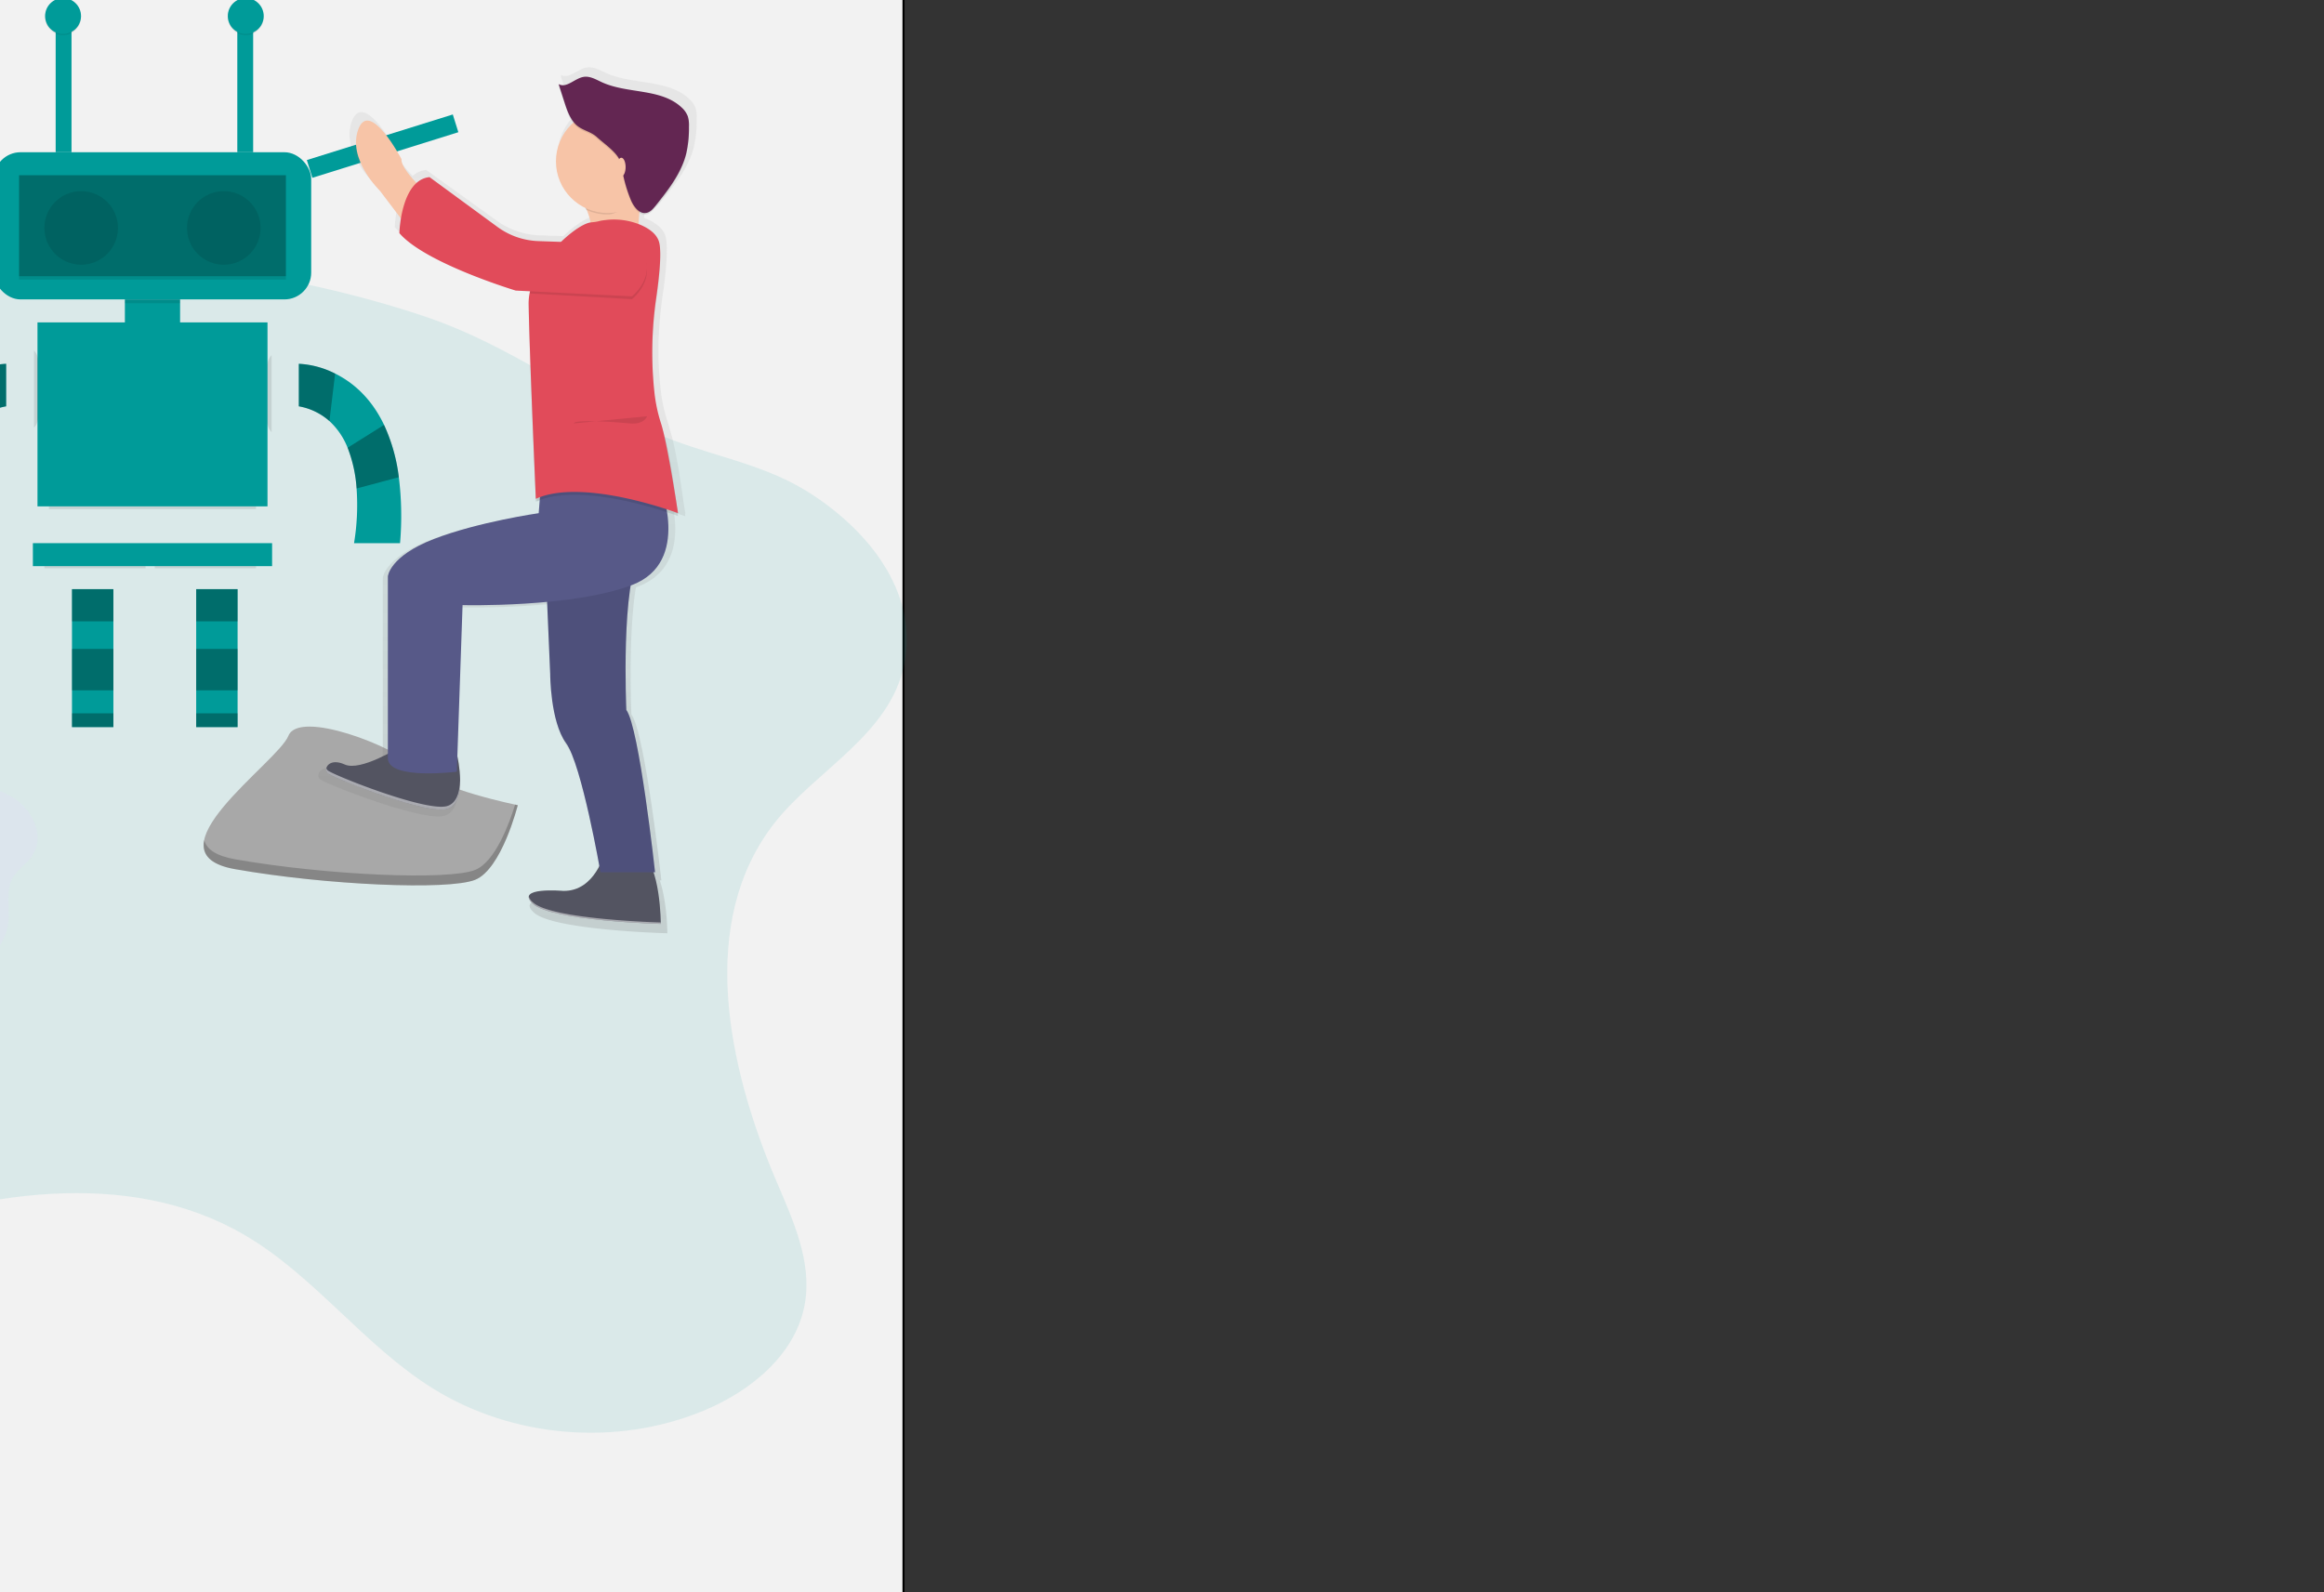 <?xml version="1.0" encoding="UTF-8" standalone="no"?>
<svg
   xmlns:dc="http://purl.org/dc/elements/1.1/"
   xmlns:cc="http://creativecommons.org/ns#"
   xmlns:rdf="http://www.w3.org/1999/02/22-rdf-syntax-ns#"
   xmlns:svg="http://www.w3.org/2000/svg"
   xmlns="http://www.w3.org/2000/svg"
   xmlns:xlink="http://www.w3.org/1999/xlink"
   xmlns:sodipodi="http://sodipodi.sourceforge.net/DTD/sodipodi-0.dtd"
   xmlns:inkscape="http://www.inkscape.org/namespaces/inkscape"
   data-name="Layer 1"
   width="1124.677"
   height="770.768"
   viewBox="0 0 1124.677 770.768"
   version="1.1"
   id="svg202"
   sodipodi:docname="undraw_firmware_jw-6-u.svg"
   inkscape:version="0.92.4 (5da689c313, 2019-01-14)">
  <rect x="0" y="0" width="1124.677" height="770.768" fill="#333333" stroke="none"/>
  <sodipodi:namedview
     pagecolor="#ffffff"
     bordercolor="#666666"
     borderopacity="1"
     objecttolerance="10"
     gridtolerance="10"
     guidetolerance="10"
     inkscape:pageopacity="0"
     inkscape:pageshadow="2"
     inkscape:window-width="1536"
     inkscape:window-height="801"
     id="namedview204"
     showgrid="false"
     showborder="false"
     inkscape:pagecheckerboard="true"
     inkscape:zoom="0.30618811"
     inkscape:cx="-40.232433"
     inkscape:cy="385.384"
     inkscape:window-x="-4"
     inkscape:window-y="-4"
     inkscape:window-maximized="1"
     inkscape:current-layer="svg202" />
  <defs
     id="defs10">
    <linearGradient
       id="f93e83ed-aae3-4939-a31b-02dcc6721011-139"
       x1="969.14"
       y1="556.311"
       x2="969.14"
       y2="137.116"
       gradientUnits="userSpaceOnUse">
      <stop
         offset="0"
         stop-color="gray"
         stop-opacity="0.25"
         id="stop2" />
      <stop
         offset="0.535"
         stop-color="gray"
         stop-opacity="0.12"
         id="stop4" />
      <stop
         offset="1"
         stop-color="gray"
         stop-opacity="0.1"
         id="stop6" />
    </linearGradient>
    <linearGradient
       id="e0229f75-5a20-4c1d-bfcf-9b57e2e8c95e-140"
       x1="355.664"
       y1="691.671"
       x2="355.664"
       y2="298.978"
       xlink:href="#f93e83ed-aae3-4939-a31b-02dcc6721011-139" />
    <linearGradient
       inkscape:collect="always"
       xlink:href="#f93e83ed-aae3-4939-a31b-02dcc6721011-139"
       id="linearGradient1009"
       gradientUnits="userSpaceOnUse"
       x1="969.14"
       y1="556.311"
       x2="969.14"
       y2="137.116" />
  </defs>
  <title
     id="title12">Firmware</title>
  <rect
     style="opacity:1;fill:#f2f2f2;fill-opacity:1;stroke:#000000;stroke-width:1;stroke-linecap:round;stroke-linejoin:round;stroke-miterlimit:4;stroke-dasharray:none;stroke-opacity:1;paint-order:stroke fill markers"
     id="rect911"
     width="1920"
     height="1080"
     x="-1482.749"
     y="-205.756"
     inkscape:export-xdpi="95.950027"
     inkscape:export-ydpi="95.950027" />
  <g
     id="g1007"
     transform="translate(-685.853,-39.192)"
     inkscape:export-xdpi="95.896492"
     inkscape:export-ydpi="95.896492">
    <path
       inkscape:export-ydpi="80"
       inkscape:export-xdpi="80"
       id="path14"
       transform="translate(-37.662,-65.366)"
       d="m 1098.474,502.768 c -37.663,47.884 -23.031,117.837 0.902,173.86 8.013,18.757 17.076,38.602 13.695,58.717 -4.134,24.598 -26.087,42.584 -49.137,52.116 -42.017,17.377 -92.298,13.236 -130.906,-10.782 -33.365,-20.756 -57.259,-54.51 -91.193,-74.321 -56.788,-33.154 -129.072,-20.634 -190.736,2.204 -43.626,16.157 -91.323,37.169 -134.672,20.284 -30.503,-11.881 -51.588,-40.8 -63.076,-71.453 -5.547,-14.8 -9.573,-30.819 -20.165,-42.55 -6.297,-6.974 -14.515,-11.924 -22.933,-16.098 C 333.381,556.63 236.292,577.041 161.627,534.767 111.201,506.216 78.918,452.361 64.625,396.204 50.331,340.047 51.996,281.162 55.625,223.328 c 2.579,-41.1 7.206,-84.978 33.468,-116.699 27.781,-33.556 75.458,-46.034 118.552,-39.656 43.094,6.378 82.155,29.11 116.52,55.885 42.948,33.462 82.778,75.131 135.509,88.686 35.91,9.231 73.685,4.182 110.722,2.433 61.916,-2.923 123.858,3.578 185.433,10.696 58.947,6.815 118.321,14.315 174.477,33.49 39.74,13.57 71.6,38.203 109.126,55.412 24.46,11.218 51.133,14.315 74.292,28.603 28.528,17.6 54.683,48.213 47.373,84.035 -6.95,34.058 -42.634,51.14 -62.623,76.555 z"
       inkscape:connector-curvature="0"
       style="opacity:0.1;fill:#009b99" />
    <path
       inkscape:export-ydpi="80"
       inkscape:export-xdpi="80"
       id="path16"
       stroke-miterlimit="10"
       transform="translate(-37.662,-65.366)"
       d="m 772.706,212.225 c 0,0 -60.541,-17.93 -64.541,33.07 -4,51 16,135 0,162 -16,27 -73.093,66.01 -43.047,69.505 30.047,3.495 45.047,8.495 36.047,26.495 -9,18 -56,35 -46,48 10,13 15,29 5,45 -10,16 -45,26 -39,37 6,11 28,17 17,29 -11,12 -42.888,39.296 -30.444,39.148"
       inkscape:connector-curvature="0"
       style="fill:none;stroke:#535461;stroke-width:3;stroke-miterlimit:10" />
    <rect
       inkscape:export-ydpi="80"
       inkscape:export-xdpi="80"
       id="rect18"
       rx="12.97"
       height="71.24"
       width="153.612"
       y="112.881"
       x="682.842"
       style="fill:#009b99" />
    <rect
       inkscape:export-ydpi="80"
       inkscape:export-xdpi="80"
       id="rect20"
       height="1.336"
       width="129.123"
       y="173.188"
       x="695.087"
       style="opacity:0.1" />
    <rect
       inkscape:export-ydpi="80"
       inkscape:export-xdpi="80"
       id="rect22"
       height="48.978"
       width="129.123"
       y="124.012"
       x="695.087"
       style="opacity:0.3" />
    <circle
       inkscape:export-ydpi="80"
       inkscape:export-xdpi="80"
       id="circle24"
       r="17.81"
       cy="149.523"
       cx="725.141"
       style="opacity:0.1" />
    <circle
       inkscape:export-ydpi="80"
       inkscape:export-xdpi="80"
       id="circle26"
       r="17.81"
       cy="149.523"
       cx="794.155"
       style="opacity:0.1" />
    <rect
       inkscape:export-ydpi="80"
       inkscape:export-xdpi="80"
       id="rect28"
       height="15.588"
       width="26.714"
       y="184.119"
       x="746.29"
       style="fill:#009b99" />
    <rect
       inkscape:export-ydpi="80"
       inkscape:export-xdpi="80"
       id="rect30"
       height="89.05"
       width="111.313"
       y="195.253"
       x="703.992"
       style="fill:#009b99" />
    <rect
       inkscape:export-ydpi="80"
       inkscape:export-xdpi="80"
       id="rect32"
       height="11.131"
       width="115.766"
       y="302.113"
       x="701.765"
       style="fill:#009b99" />
    <polygon
       inkscape:export-ydpi="80"
       inkscape:export-xdpi="80"
       id="polygon34"
       points="720.689,353.317 720.689,373.353 720.689,384.485 720.689,391.164 740.725,391.164 740.725,384.485 740.725,373.353 740.725,353.317 740.725,339.96 740.725,324.376 720.689,324.376 720.689,339.96 "
       style="fill:#009b99" />
    <polygon
       inkscape:export-ydpi="80"
       inkscape:export-xdpi="80"
       id="polygon36"
       points="780.798,339.96 780.798,353.317 780.798,373.353 780.798,384.485 780.798,391.164 800.834,391.164 800.834,384.485 800.834,373.353 800.834,353.317 800.834,339.96 800.834,324.376 780.798,324.376 "
       style="fill:#009b99" />
    <path
       inkscape:export-ydpi="80"
       inkscape:export-xdpi="80"
       id="path38"
       transform="translate(-37.662,-65.366)"
       d="m 726.492,280.656 v 20.591 a 30.119,30.119 0 0 0 -14.801,7.135 35.014,35.014 0 0 0 -8.811,12.92 65.632,65.632 0 0 0 -4.339,19.722 112.766,112.766 0 0 0 1.232,26.458 h -22.262 a 151.971,151.971 0 0 1 0.583,-31.932 84.744,84.744 0 0 1 7.145,-25.308 c 6.45,-13.528 15.623,-20.867 23.683,-24.853 a 43.74,43.74 0 0 1 17.571,-4.733 z"
       inkscape:connector-curvature="0"
       style="fill:#009b99" />
    <rect
       inkscape:export-ydpi="80"
       inkscape:export-xdpi="80"
       id="rect40"
       height="15.584"
       width="20.036"
       y="324.376"
       x="720.689"
       style="opacity:0.3" />
    <rect
       inkscape:export-ydpi="80"
       inkscape:export-xdpi="80"
       id="rect42"
       height="20.036"
       width="20.036"
       y="353.317"
       x="720.689"
       style="opacity:0.3" />
    <rect
       inkscape:export-ydpi="80"
       inkscape:export-xdpi="80"
       id="rect44"
       height="6.679"
       width="20.036"
       y="384.485"
       x="720.689"
       style="opacity:0.3" />
    <rect
       inkscape:export-ydpi="80"
       inkscape:export-xdpi="80"
       id="rect46"
       height="15.584"
       width="20.036"
       y="324.376"
       x="780.798"
       style="opacity:0.3" />
    <rect
       inkscape:export-ydpi="80"
       inkscape:export-xdpi="80"
       id="rect48"
       height="20.036"
       width="20.036"
       y="353.317"
       x="780.798"
       style="opacity:0.3" />
    <rect
       inkscape:export-ydpi="80"
       inkscape:export-xdpi="80"
       id="rect50"
       height="6.679"
       width="20.036"
       y="384.485"
       x="780.798"
       style="opacity:0.3" />
    <path
       inkscape:export-ydpi="80"
       inkscape:export-xdpi="80"
       id="path52"
       transform="translate(-37.662,-65.366)"
       d="m 726.492,280.656 v 20.591 a 30.119,30.119 0 0 0 -14.801,7.135 l -2.77,-22.993 a 43.74,43.74 0 0 1 17.571,-4.733 z"
       inkscape:connector-curvature="0"
       style="opacity:0.3" />
    <path
       inkscape:export-ydpi="80"
       inkscape:export-xdpi="80"
       id="path54"
       transform="translate(-37.662,-65.366)"
       d="m 702.88,321.301 a 65.632,65.632 0 0 0 -4.339,19.722 l -20.448,-5.474 a 84.744,84.744 0 0 1 7.145,-25.308 z"
       inkscape:connector-curvature="0"
       style="opacity:0.3" />
    <path
       inkscape:export-ydpi="80"
       inkscape:export-xdpi="80"
       id="path56"
       transform="translate(-37.662,-65.366)"
       d="m 868.128,280.656 v 20.591 a 30.119,30.119 0 0 1 14.801,7.135 35.014,35.014 0 0 1 8.811,12.92 65.632,65.632 0 0 1 4.339,19.722 112.766,112.766 0 0 1 -1.232,26.458 h 22.262 a 151.97,151.97 0 0 0 -0.583,-31.932 84.744,84.744 0 0 0 -7.145,-25.308 c -6.45,-13.528 -15.623,-20.867 -23.683,-24.853 A 43.74,43.74 0 0 0 868.128,280.656 Z"
       inkscape:connector-curvature="0"
       style="fill:#009b99" />
    <path
       inkscape:export-ydpi="80"
       inkscape:export-xdpi="80"
       id="path58"
       transform="translate(-37.662,-65.366)"
       d="m 868.128,280.656 v 20.591 a 30.119,30.119 0 0 1 14.801,7.135 l 2.77,-22.993 A 43.74,43.74 0 0 0 868.128,280.656 Z"
       inkscape:connector-curvature="0"
       style="opacity:0.3" />
    <path
       inkscape:export-ydpi="80"
       inkscape:export-xdpi="80"
       id="path60"
       transform="translate(-37.662,-65.366)"
       d="m 891.74,321.301 a 65.632,65.632 0 0 1 4.339,19.722 l 20.448,-5.474 a 84.744,84.744 0 0 0 -7.145,-25.308 z"
       inkscape:connector-curvature="0"
       style="opacity:0.3" />
    <rect
       inkscape:export-ydpi="80"
       inkscape:export-xdpi="80"
       id="rect62"
       height="1.845"
       width="26.714"
       y="184.119"
       x="746.29"
       style="opacity:0.1" />
    <path
       inkscape:export-ydpi="80"
       inkscape:export-xdpi="80"
       id="path64"
       transform="translate(-37.662,-65.366)"
       d="M 854.944,276.485 V 313.768 a 7.768,7.768 0 0 1 -2.07,-5.285 v -26.719 a 7.755,7.755 0 0 1 2.07,-5.279 z"
       inkscape:connector-curvature="0"
       style="opacity:0.1" />
    <path
       inkscape:export-ydpi="80"
       inkscape:export-xdpi="80"
       id="path66"
       transform="translate(-37.662,-65.366)"
       d="m 742.049,278.944 v 27.91 a 7.76,7.76 0 0 1 -2.075,4.722 v -37.354 a 7.76,7.76 0 0 1 2.075,4.722 z"
       inkscape:connector-curvature="0"
       style="opacity:0.1" />
    <rect
       inkscape:export-ydpi="80"
       inkscape:export-xdpi="80"
       id="rect68"
       height="1.319"
       width="100.18"
       y="284.305"
       x="709.559"
       style="opacity:0.1" />
    <rect
       inkscape:export-ydpi="80"
       inkscape:export-xdpi="80"
       id="rect70"
       height="1.022"
       width="48.976"
       y="313.247"
       x="707.331"
       style="opacity:0.1" />
    <rect
       inkscape:export-ydpi="80"
       inkscape:export-xdpi="80"
       id="rect72"
       height="1.022"
       width="48.976"
       y="313.247"
       x="760.763"
       style="opacity:0.1" />
    <rect
       inkscape:export-ydpi="80"
       inkscape:export-xdpi="80"
       id="rect74"
       height="65.928"
       width="7.666"
       y="46.953"
       x="712.794"
       style="fill:#009b99" />
    <rect
       inkscape:export-ydpi="80"
       inkscape:export-xdpi="80"
       id="rect76"
       height="65.928"
       width="7.666"
       y="46.953"
       x="800.698"
       style="fill:#009b99" />
    <circle
       inkscape:export-ydpi="80"
       inkscape:export-xdpi="80"
       id="circle78"
       r="8.688"
       cy="47.464"
       cx="716.372"
       style="opacity:0.1" />
    <circle
       inkscape:export-ydpi="80"
       inkscape:export-xdpi="80"
       id="circle80"
       r="8.688"
       cy="46.953"
       cx="716.372"
       style="fill:#009b99" />
    <circle
       inkscape:export-ydpi="80"
       inkscape:export-xdpi="80"
       id="circle82"
       r="8.688"
       cy="47.464"
       cx="804.787"
       style="opacity:0.1" />
    <circle
       inkscape:export-ydpi="80"
       inkscape:export-xdpi="80"
       id="circle84"
       r="8.688"
       cy="46.953"
       cx="804.787"
       style="fill:#009b99" />
    <path
       inkscape:export-ydpi="80"
       inkscape:export-xdpi="80"
       id="path86"
       transform="translate(-37.662,-65.366)"
       d="m 661.667,494.291 c -3.418,3.422 -4.198,8.123 -5.412,12.481 -3.467,12.443 -11.63,23.922 -23.008,32.352 -8.334,6.175 -19.506,13.013 -17.531,22.227 0.472,2.202 1.72,4.256 2.047,6.477 1.419,9.61 -13.272,14.674 -18.959,23.083 -4.236,6.265 -3.104,14.025 -1.845,21.161 1.541,8.734 3.405,18.052 10.571,24.482 1.933,1.735 4.238,3.241 5.587,5.333 3.023,4.688 0.395,10.832 3.143,15.64 3.664,6.41 15.203,6.689 21.899,2.366 6.696,-4.322 9.791,-11.428 12.758,-18.091 8.02,-18.007 17.88,-36.074 34.549,-49.187 15.982,-12.572 39.231,-22.326 41.974,-40.626 1.176,-7.847 -1.803,-16.446 2.747,-23.359 2.15,-3.267 5.744,-5.688 8.178,-8.809 7.251,-9.3 1.852,-22.753 -8.765,-29.357 -16.031,-9.971 -53.991,-10.132 -67.934,3.829 z"
       inkscape:connector-curvature="0"
       style="opacity:0.5;fill:#dee3f3" />
    <rect
       inkscape:export-ydpi="80"
       inkscape:export-xdpi="80"
       id="rect88"
       transform="rotate(-17.351,675.644,266.021)"
       height="9"
       width="74"
       y="170.795"
       x="871.666"
       style="fill:#009b99" />
    <path
       inkscape:export-ydpi="80"
       inkscape:export-xdpi="80"
       id="path90"
       transform="translate(-37.662,-65.366)"
       d="m 974.087,494.311 c 0,0 -38.724,-7.745 -49.05,-18.071 -10.326,-10.326 -56.795,-28.397 -61.958,-15.49 -5.163,12.908 -69.703,56.795 -25.816,64.54 43.887,7.745 103.263,10.326 116.171,5.163 12.908,-5.163 20.653,-36.142 20.653,-36.142 z"
       inkscape:connector-curvature="0"
       style="fill:#a8a8a8" />
    <path
       inkscape:export-ydpi="80"
       inkscape:export-xdpi="80"
       id="path92"
       transform="translate(-37.662,-65.366)"
       d="m 837.262,520.494 c 43.887,7.745 103.263,10.326 116.171,5.163 9.83,-3.932 16.661,-22.824 19.362,-31.616 0.817,0.174 1.291,0.269 1.291,0.269 0,0 -7.745,30.979 -20.653,36.142 -12.908,5.163 -72.284,2.582 -116.171,-5.163 -12.668,-2.236 -16.291,-7.486 -14.927,-14.13 1.083,4.335 5.497,7.671 14.927,9.335 z"
       inkscape:connector-curvature="0"
       style="opacity:0.2" />
    <path
       inkscape:export-ydpi="80"
       inkscape:export-xdpi="80"
       id="path94"
       transform="translate(-37.662,-65.366)"
       d="m 1060.082,156.703 a 11.375,11.375 0 0 0 -3.205,-4.441 c -10.39,-9.471 -27.197,-6.6 -40.099,-12.385 -2.972,-1.333 -6.021,-3.181 -9.248,-2.675 -4.506,0.707 -8.696,5.838 -12.625,3.561 l 0.281,0.857 c -0.094,-0.046 -0.188,-0.092 -0.281,-0.146 q 1.445,4.401 2.89,8.802 c 1.109,3.379 2.279,6.857 4.437,9.67 a 25.319,25.319 0 0 0 6.123,42.112 c 0.136,0.295 0.272,0.59 0.403,0.889 0.122,0.055 0.248,0.103 0.372,0.156 a 29.562,29.562 0 0 1 1.907,6.131 c -3.344,0.462 -9.174,4.16 -14.908,9.621 l -11.467,-0.392 a 37.499,37.499 0 0 1 -20.602,-7.004 L 929.772,186.807 a 11.476,11.476 0 0 0 -6.57,2.904 c -4.258,-4.436 -7.871,-9.071 -7.564,-11.786 0,0 -15.946,-29.844 -21.744,-14.922 -5.798,14.922 10.872,30.555 10.872,30.555 l 10.575,13.7 a 57.635,57.635 0 0 0 -0.79,7.262 c 13.047,14.922 58.709,28.423 58.709,28.423 l 7.12,0.345 c 0.015,0.131 0.027,0.241 0.04,0.35 a 24.244,24.244 0 0 0 -0.637,5.701 c 0.004,0.276 0.009,0.564 0.014,0.853 -0.002,0.189 -0.017,0.38 -0.014,0.568 0.362,23.805 3.624,96.639 3.624,96.639 0.635,-0.283 1.29,-0.542 1.957,-0.785 l -0.508,6.47 c 0,0 -30.442,4.263 -52.911,12.79 -22.469,8.527 -23.194,18.475 -23.194,18.475 v 87.781 c -6.42,3.294 -16.546,7.622 -21.744,5.306 -5.643,-2.515 -8.741,-0.402 -9.301,1.804 v 0 9e-5 a 2.8,2.8 0 0 0 -0.025,1.326 l 0.007,0.027 a 2.376,2.376 0 0 0 0.216,0.563 l 0.022,0.042 a 2.257,2.257 0 0 0 0.383,0.503 c 2.174,2.132 49.287,20.607 60.159,17.765 a 7.515,7.515 0 0 0 0.985,-0.332 c 0.104,-0.043 0.198,-0.101 0.299,-0.148 0.201,-0.095 0.405,-0.187 0.592,-0.298 0.112,-0.066 0.212,-0.146 0.32,-0.218 0.163,-0.109 0.329,-0.214 0.481,-0.335 0.106,-0.085 0.201,-0.181 0.302,-0.271 0.14,-0.125 0.282,-0.246 0.413,-0.381 0.095,-0.099 0.18,-0.208 0.27,-0.312 0.123,-0.142 0.249,-0.281 0.363,-0.432 0.082,-0.109 0.156,-0.227 0.233,-0.34 0.11,-0.16 0.221,-0.318 0.322,-0.486 0.069,-0.116 0.131,-0.239 0.197,-0.359 0.098,-0.178 0.196,-0.356 0.285,-0.542 0.057,-0.12 0.108,-0.246 0.162,-0.369 0.086,-0.198 0.172,-0.395 0.25,-0.6 0.046,-0.121 0.086,-0.246 0.129,-0.369 0.076,-0.218 0.151,-0.436 0.218,-0.661 0.035,-0.117 0.065,-0.236 0.098,-0.355 0.066,-0.24 0.13,-0.481 0.187,-0.727 0.025,-0.109 0.047,-0.221 0.071,-0.331 0.056,-0.262 0.109,-0.526 0.156,-0.794 0.017,-0.099 0.032,-0.199 0.048,-0.298 0.046,-0.286 0.089,-0.574 0.125,-0.865 0.01,-0.083 0.019,-0.167 0.029,-0.251 0.036,-0.312 0.068,-0.624 0.095,-0.94 0.005,-0.066 0.01,-0.132 0.015,-0.198 q 0.039,-0.505 0.063,-1.013 c 0.002,-0.045 0.004,-0.09 0.006,-0.136 q 0.023,-0.543 0.03,-1.085 l 7.1e-4,-0.069 a 59.5,59.5 0 0 0 -1.399,-12.604 v 0 l 2.63,-74.784 a 407.789,407.789 0 0 0 42.653,-1.571 l 1.56,35.679 c 0,0 0,23.449 7.973,34.108 6.823,9.122 14.707,49.465 16.839,60.911 -2.93,5.585 -8.533,12.492 -18.289,12.279 0,0 -18.358,-1.587 -17.322,3.462 l 0.002,0.009 a 2.603,2.603 0 0 0 0.115,0.387 l 0.012,0.033 a 3.586,3.586 0 0 0 0.199,0.423 l 0.017,0.028 c 0.073,0.13 0.159,0.265 0.254,0.403 0.019,0.028 0.038,0.056 0.059,0.085 0.107,0.149 0.224,0.301 0.357,0.458 l 0.033,0.038 c 0.122,0.143 0.258,0.289 0.402,0.439 0.04,0.041 0.08,0.083 0.122,0.125 0.164,0.165 0.337,0.332 0.529,0.506 9.422,8.527 64.508,9.948 64.508,9.948 l -10e-5,-0.033 -10e-5,-0.022 -7e-4,-0.106 -2e-4,-0.031 c -5e-4,-0.054 -0,-0.123 -0,-0.198 l -4e-4,-0.029 c -0.032,-2.467 -0.36,-15.415 -3.659,-25.161 h 0.764 c 0,0 -7.973,-71.769 -14.496,-80.296 0,0 -1.733,-37.843 2.179,-61.56 0.24,-0.087 0.483,-0.172 0.721,-0.261 18.272,-6.824 19.569,-23.631 17.687,-35.98 3.457,1.111 5.507,1.872 5.507,1.872 0,0 -0.063,-0.537 -0.181,-1.487 0.116,0.042 0.181,0.066 0.181,0.066 0,0 -0.349,-2.256 -0.922,-5.779 -1.307,-9.683 -3.84,-26.604 -6.536,-34.593 -0.435,-1.756 -0.853,-3.257 -1.24,-4.395 a 75.118,75.118 0 0 1 -3.191,-14.761 174.943,174.943 0 0 1 -1.12,-19.573 187.885,187.885 0 0 1 2.004,-26.112 c 1.107,-7.552 2.103,-16.141 2.019,-22.139 a 29.522,29.522 0 0 0 -0.436,-6.238 c -0.968,-4.428 -5.239,-7.308 -9.681,-9.14 -0.286,-0.118 -0.579,-0.215 -0.868,-0.325 0.108,-1.679 0.25,-3.58 0.433,-5.586 a 4.775,4.775 0 0 0 3.694,0.748 c 1.909,-0.418 3.279,-2.012 4.499,-3.511 6.424,-7.89 13.02,-16.114 15.488,-25.915 a 55.991,55.991 0 0 0 1.358,-13.344 q 0,-0.368 0,-0.737 a 14.512,14.512 0 0 0 -0.582,-4.982 z"
       style="fill:url(#linearGradient1009)"
       inkscape:connector-curvature="0" />
    <path
       inkscape:export-ydpi="80"
       inkscape:export-xdpi="80"
       id="path96"
       transform="translate(-37.662,-65.366)"
       d="m 1001.594,195.164 c 0,0 9.733,14.599 7.647,21.551 -2.086,6.952 22.941,2.781 22.941,2.781 0,0 0.695,-27.112 5.561,-33.369 4.866,-6.257 -36.15,9.037 -36.15,9.037 z"
       inkscape:connector-curvature="0"
       style="fill:#f7c4a7" />
    <path
       inkscape:export-ydpi="80"
       inkscape:export-xdpi="80"
       id="path98"
       transform="translate(-37.662,-65.366)"
       d="m 937.29,204.549 c 0,0 -20.16,-16.684 -19.465,-22.941 0,0 -15.294,-29.198 -20.855,-14.599 -5.561,14.599 10.428,29.893 10.428,29.893 l 19.465,25.722 z"
       inkscape:connector-curvature="0"
       style="fill:#f7c4a7" />
    <path
       inkscape:export-ydpi="80"
       inkscape:export-xdpi="80"
       id="path100"
       transform="translate(-37.662,-65.366)"
       d="m 916.782,466.285 c 0,0 -18.77,11.818 -26.417,8.342 -7.647,-3.476 -10.428,2.086 -8.342,4.171 2.086,2.086 47.272,20.16 57.7,17.38 10.428,-2.781 5.124,-25.553 5.124,-25.553 z"
       inkscape:connector-curvature="0"
       style="fill:#535461" />
    <path
       inkscape:export-ydpi="80"
       inkscape:export-xdpi="80"
       id="path102"
       transform="translate(-37.662,-65.366)"
       d="m 1016.193,517.033 c 0,0 -4.519,19.117 -20.16,18.77 0,0 -23.636,-2.086 -14.599,6.257 9.037,8.342 61.871,9.733 61.871,9.733 0,0 0,-28.502 -9.732,-34.759 -9.733,-6.257 -17.38,0 -17.38,0 z"
       inkscape:connector-curvature="0"
       style="fill:#535461" />
    <path
       inkscape:export-ydpi="80"
       inkscape:export-xdpi="80"
       id="path104"
       transform="translate(-37.662,-65.366)"
       d="m 987.691,382.168 2.086,48.663 c 0,0 0,22.941 7.647,33.369 7.647,10.428 16.684,62.566 16.684,62.566 h 26.417 c 0,0 -7.647,-70.213 -13.904,-78.555 0,0 -2.781,-61.871 6.952,-75.775 z"
       inkscape:connector-curvature="0"
       style="fill:#575988" />
    <path
       inkscape:export-ydpi="80"
       inkscape:export-xdpi="80"
       id="path106"
       transform="translate(-37.662,-65.366)"
       d="m 987.691,382.168 2.086,48.663 c 0,0 0,22.941 7.647,33.369 7.647,10.428 16.684,62.566 16.684,62.566 h 26.417 c 0,0 -7.647,-70.213 -13.904,-78.555 0,0 -2.781,-61.871 6.952,-75.775 z"
       inkscape:connector-curvature="0"
       style="opacity:0.1" />
    <path
       transform="translate(-37.662,-65.366)"
       inkscape:export-ydpi="80"
       inkscape:export-xdpi="80"
       id="path108"
       d="m 1042.61,338.371 c 0,0 15.989,38.235 -13.208,49.358 -29.198,11.123 -82.031,9.733 -82.031,9.733 l -2.781,80.641 c 0,0 -32.674,4.171 -33.369,-6.257 v -88.288 c 0,0 0.695,-9.733 22.246,-18.075 21.551,-8.342 50.748,-12.513 50.748,-12.513 l 1.39,-18.075 z"
       inkscape:connector-curvature="0"
       style="fill:#575988" />
    <path
       inkscape:export-ydpi="80"
       inkscape:export-xdpi="80"
       id="path110"
       transform="translate(-37.662,-65.366)"
       d="m 1016.991,212.415 a 33.266,33.266 0 0 1 16.334,2.309 c 4.26,1.792 8.357,4.609 9.285,8.942 1.099,5.131 -0.12,16.638 -1.518,26.372 a 181.635,181.635 0 0 0 -0.848,46.085 c 0.717,6.386 1.705,11.955 3.061,14.441 4.171,7.647 8.342,43.796 8.342,43.796 0,0 -45.882,-17.38 -68.823,-6.952 0,0 -3.128,-71.256 -3.476,-94.545 -0.269,-18.033 22.593,-38.583 30.24,-39.278 4.481,-0.407 2.949,-0.709 7.402,-1.171 z"
       inkscape:connector-curvature="0"
       style="opacity:0.1" />
    <path
       inkscape:export-ydpi="80"
       inkscape:export-xdpi="80"
       id="path112"
       transform="translate(-37.662,-65.366)"
       d="m 1016.991,211.025 a 33.266,33.266 0 0 1 16.334,2.309 c 4.26,1.792 8.357,4.609 9.285,8.942 1.099,5.131 -0.12,16.638 -1.518,26.372 a 181.635,181.635 0 0 0 -0.848,46.085 74.75,74.75 0 0 0 3.061,14.441 c 3.128,9.385 8.342,43.796 8.342,43.796 0,0 -45.882,-17.38 -68.823,-6.952 0,0 -3.128,-71.256 -3.476,-94.545 -0.269,-18.033 22.593,-38.583 30.24,-39.278 4.481,-0.407 2.949,-0.709 7.402,-1.171 z"
       inkscape:connector-curvature="0"
       style="fill:#e14b5a" />
    <path
       inkscape:export-ydpi="80"
       inkscape:export-xdpi="80"
       id="path114"
       transform="translate(-37.662,-65.366)"
       d="m 1029.402,249.388 -49.358,-2.781 c 0,0 -3.141,-24.198 3.984,-23.95 l 48.85,1.704 c 0,0 10.428,12.513 -3.476,25.027 z"
       inkscape:connector-curvature="0"
       style="opacity:0.1" />
    <path
       inkscape:export-ydpi="80"
       inkscape:export-xdpi="80"
       id="path116"
       transform="translate(-37.662,-65.366)"
       d="m 1029.402,247.998 -56.31,-2.781 c 0,0 -43.796,-13.208 -56.31,-27.807 0,0 0.695,-25.722 14.599,-27.112 l 32.887,24.117 a 35.507,35.507 0 0 0 19.76,6.852 l 48.85,1.704 c 0,0 10.428,12.513 -3.476,25.027 z"
       inkscape:connector-curvature="0"
       style="fill:#e14b5a" />
    <path
       inkscape:export-ydpi="80"
       inkscape:export-xdpi="80"
       id="path118"
       transform="translate(-37.662,-65.366)"
       d="m 1031.835,198.292 c 0.826,-6.592 3.816,-8.779 5.909,-11.47 4.866,-6.257 -36.149,9.037 -36.149,9.037 a 73.743,73.743 0 0 1 5.544,10.229 24.923,24.923 0 0 0 10.445,2.285 c 6.047,0 9.925,-6.51 14.251,-10.08 z"
       inkscape:connector-curvature="0"
       style="opacity:0.1" />
    <circle
       inkscape:export-ydpi="80"
       inkscape:export-xdpi="80"
       id="circle120"
       r="25.027"
       cy="117.285"
       cx="979.922"
       style="fill:#f7c4a7" />
    <path
       inkscape:export-ydpi="80"
       inkscape:export-xdpi="80"
       id="path122"
       transform="translate(-37.662,-65.366)"
       d="m 1001.78,165.109 c -2.665,-2.911 -3.946,-6.794 -5.155,-10.551 l -2.772,-8.611 c 3.769,2.227 7.787,-2.792 12.109,-3.484 3.095,-0.496 6.019,1.313 8.87,2.617 12.374,5.66 28.495,2.851 38.46,12.116 a 11.123,11.123 0 0 1 3.074,4.345 14.537,14.537 0 0 1 0.558,4.9 55.834,55.834 0 0 1 -1.303,13.055 c -2.366,9.589 -8.693,17.634 -14.855,25.353 -1.171,1.467 -2.484,3.026 -4.315,3.435 -3.577,0.799 -6.345,-3.068 -7.729,-6.461 a 68.753,68.753 0 0 1 -4.033,-13.952 18.281,18.281 0 0 0 -1.652,-5.897 c -2.154,-3.819 -7.464,-7.432 -10.693,-10.39 -3.173,-2.907 -7.599,-3.236 -10.564,-6.474 z"
       inkscape:connector-curvature="0"
       style="opacity:0.1" />
    <path
       inkscape:export-ydpi="80"
       inkscape:export-xdpi="80"
       id="path124"
       transform="translate(-37.662,-65.366)"
       d="m 1001.78,164.414 c -2.665,-2.911 -3.946,-6.794 -5.155,-10.551 l -2.772,-8.611 c 3.769,2.227 7.787,-2.792 12.109,-3.484 3.095,-0.496 6.019,1.313 8.87,2.617 12.374,5.66 28.495,2.851 38.46,12.116 a 11.123,11.123 0 0 1 3.074,4.345 14.537,14.537 0 0 1 0.558,4.9 55.834,55.834 0 0 1 -1.303,13.055 c -2.366,9.589 -8.693,17.634 -14.855,25.353 -1.171,1.467 -2.484,3.026 -4.315,3.435 -3.577,0.799 -6.345,-3.068 -7.729,-6.461 a 68.753,68.753 0 0 1 -4.033,-13.952 18.281,18.281 0 0 0 -1.652,-5.897 c -2.154,-3.819 -7.464,-7.432 -10.693,-10.39 -3.173,-2.907 -7.599,-3.236 -10.564,-6.474 z"
       inkscape:connector-curvature="0"
       style="fill:#632652" />
    <ellipse
       inkscape:export-ydpi="80"
       inkscape:export-xdpi="80"
       id="ellipse126"
       ry="4.519"
       rx="2.086"
       cy="120.065"
       cx="986.526"
       style="fill:#f7c4a7" />
    <path
       inkscape:export-ydpi="80"
       inkscape:export-xdpi="80"
       id="path128"
       transform="translate(-37.662,-65.366)"
       d="m 1036.701,306.045 c 0,0 -1.39,4.171 -8.342,3.476 -6.952,-0.695 -27.112,-2.086 -27.112,0"
       inkscape:connector-curvature="0"
       style="opacity:0.1" />
    <path
       inkscape:export-ydpi="80"
       inkscape:export-xdpi="80"
       id="path130"
       transform="translate(-37.662,-65.366)"
       d="m 981.434,541.364 a 5.889,5.889 0 0 1 -2.023,-2.901 c -0.182,0.903 0.376,2.076 2.023,3.596 9.037,8.342 61.871,9.733 61.871,9.733 0,0 0,-0.246 -0.01,-0.695 -0.334,-0.009 -52.855,-1.417 -61.863,-9.732 z"
       inkscape:connector-curvature="0"
       style="opacity:0.5;fill:#ffffff" />
    <path
       inkscape:export-ydpi="80"
       inkscape:export-xdpi="80"
       id="path132"
       transform="translate(-37.662,-65.366)"
       d="m 939.723,494.787 c -10.428,2.781 -55.614,-15.294 -57.7,-17.38 a 2.257,2.257 0 0 1 -0.578,-1.016 2.499,2.499 0 0 0 0.578,2.407 c 2.086,2.086 47.272,20.16 57.7,17.38 5.367,-1.431 6.563,-8.157 6.464,-14.35 -0.102,5.775 -1.497,11.635 -6.464,12.96 z"
       inkscape:connector-curvature="0"
       style="opacity:0.5;fill:#ffffff" />
    <path
       inkscape:export-ydpi="80"
       inkscape:export-xdpi="80"
       id="path134"
       transform="translate(-37.662,-65.366)"
       d="M 543.159,548.066 A 298.407,298.407 0 0 1 538.683,507.017 v -7e-5 a 54.99,54.99 0 0 0 -38.697,-50.218 c -3.949,-1.215 -8.304,-2.351 -13.106,-3.37 -42.128,-8.948 -54.926,-1.135 -56.38,-0.108 a 54.018,54.018 0 0 1 -3.189,-6.966 c -0.071,-0.244 -0.138,-0.491 -0.206,-0.737 a 53.933,53.933 0 0 0 14.41,-32.494 c 7.027,-7.126 11.132,-15.722 11.132,-24.978 0,-7.96 -3.04,-15.432 -8.359,-21.9 V 353.684 A 54.705,54.705 0 0 0 389.581,298.978 h -4.436 a 54.705,54.705 0 0 0 -54.705,54.705 v 13.559 a 33.959,33.959 0 0 0 -7.563,20.902 c 0,9.061 3.938,17.489 10.697,24.525 a 53.942,53.942 0 0 0 15.014,33.545 c 0.296,2.054 0.6,4.266 0.899,6.597 l -75.373,15.94 c 0,0 -29.059,1.194 -47.768,39.807 -15.839,32.688 -47.367,116.725 -56.669,141.744 h -5e-5 l -7e-5,2.6e-4 c -1.686,4.534 -2.643,7.133 -2.643,7.133 0,0 0.308,-0.312 0.901,-0.845 -0.585,1.581 -0.901,2.437 -0.901,2.437 0,0 0.458,-0.462 1.327,-1.223 -1.32,10.47 -1.509,28.441 12.207,30.68 11.497,1.877 41.112,2.648 63.492,2.964 v 0.021 h 1.552 c 14.83,0.199 26.113,0.199 26.113,0.199 v -0.199 h 240.631 v -2.466 a 16.586,16.586 0 0 0 -1.326,-6.518 q 0.173,-0.2 0.335,-0.402 a 13.208,13.208 0 0 1 2.497,5.79 5.796,5.796 0 0 1 -0.113,0.611 c 0,0 0.05,-0.128 0.142,-0.368 a 6.196,6.196 0 0 1 -0.142,1.961 c 0,0 30.873,-79.548 30.543,-127.045 a 80.473,80.473 0 0 0 -1.132,-14.967 z M 350.72,463.554 a 55.192,55.192 0 0 1 -0.764,-6.86 l 0.002,-0.063 c 0.266,2.233 0.523,4.55 0.762,6.924 z m -93.525,170.862 v 18.959 l -11.884,2.538 z"
       style="fill:url(#e0229f75-5a20-4c1d-bfcf-9b57e2e8c95e-140)"
       inkscape:connector-curvature="0" />
    <path
       inkscape:export-ydpi="80"
       inkscape:export-xdpi="80"
       id="path136"
       d="m 348.466,241.263 h 1.1e-4 A 54.705,54.705 0 0 1 403.171,295.969 v 23.336 H 293.76 v -23.336 a 54.705,54.705 0 0 1 54.705,-54.705 z"
       inkscape:connector-curvature="0"
       style="fill:#e14b5a" />
    <ellipse
       inkscape:export-ydpi="80"
       inkscape:export-xdpi="80"
       id="ellipse138"
       ry="42.846"
       rx="62.356"
       cy="326.956"
       cx="348.848"
       style="fill:#e14b5a" />
    <path
       inkscape:export-ydpi="80"
       inkscape:export-xdpi="80"
       id="path140"
       transform="translate(-37.662,-65.366)"
       d="m 346.533,433.829 c 0,0 13.007,68.095 0,86.457 -13.007,18.363 39.786,25.631 39.786,25.631 l 54.705,-19.893 7.651,-48.967 c 0,0 -33.282,-18.745 -26.396,-56.618 z"
       inkscape:connector-curvature="0"
       style="fill:#f7c4a7" />
    <path
       inkscape:export-ydpi="80"
       inkscape:export-xdpi="80"
       id="path142"
       transform="translate(-37.662,-65.366)"
       d="m 507.971,663.362 c 0,0 3.443,14.92 -15.302,17.598 A 106.009,106.009 0 0 1 459.313,680.562 l -4.135,-37.476 h 43.611 z"
       inkscape:connector-curvature="0"
       style="fill:#f7c4a7" />
    <path
       inkscape:export-ydpi="80"
       inkscape:export-xdpi="80"
       id="path144"
       transform="translate(-37.662,-65.366)"
       d="m 176.923,644.265 c 0,0 -8.278,33.634 10.467,36.694 18.745,3.06 87.605,3.06 87.605,3.06 V 644.234 l -31.172,6.658 -29.271,-28.081 z"
       inkscape:connector-curvature="0"
       style="fill:#f7c4a7" />
    <path
       inkscape:export-ydpi="80"
       inkscape:export-xdpi="80"
       id="path146"
       transform="translate(-37.662,-65.366)"
       d="m 350.55,455.826 -73.259,15.493 c 0,0 -27.927,1.148 -45.907,38.255 -17.98,37.108 -57.001,143.075 -57.001,143.075 0,0 33.282,-33.665 72.303,2.295 l 26.014,-47.054 -5.738,74.598 h 201.606 v -35.195 c 0,0 42.081,22.571 39.021,35.195 0,0 36.009,-92.781 28.265,-134.948 a 286.777,286.777 0 0 1 -4.302,-39.45 v -6e-5 A 52.847,52.847 0 0 0 494.362,459.83 c -3.795,-1.168 -7.981,-2.259 -12.596,-3.239 -43.229,-9.181 -54.323,0 -54.323,0 0,0 -8.374,27.246 -8.225,39.594 0.191,15.876 -22.571,26.396 -22.571,26.396 0,0 -33.665,-8.034 -35.195,-14.537 -1.53,-6.503 -13.581,-44.568 -10.903,-52.219 z"
       inkscape:connector-curvature="0"
       style="opacity:0.1" />
    <path
       inkscape:export-ydpi="80"
       inkscape:export-xdpi="80"
       id="path148"
       transform="translate(-37.662,-65.366)"
       d="M 350.55,454.296 277.291,469.789 c 0,0 -27.927,1.148 -45.907,38.255 -17.98,37.108 -57.001,143.076 -57.001,143.076 0,0 33.282,-33.665 72.303,2.295 l 26.014,-47.054 -5.738,74.598 h 201.606 v -35.195 c 0,0 42.081,22.571 39.021,35.195 0,0 36.009,-92.781 28.265,-134.948 a 286.777,286.777 0 0 1 -4.302,-39.45 v -6e-5 A 52.847,52.847 0 0 0 494.362,458.3 c -3.795,-1.168 -7.981,-2.259 -12.596,-3.239 -43.229,-9.181 -54.323,0 -54.323,0 0,0 -8.374,27.246 -8.225,39.594 0.191,15.876 -22.571,26.396 -22.571,26.396 0,0 -33.665,-8.034 -35.195,-14.537 -1.53,-6.503 -13.581,-44.568 -10.903,-52.219 z"
       inkscape:connector-curvature="0"
       style="fill:#575988" />
    <path
       inkscape:export-ydpi="80"
       inkscape:export-xdpi="80"
       id="path150"
       transform="translate(-37.662,-65.366)"
       d="m 425.423,451.045 a 51.781,51.781 0 0 1 -1.996,-27.162 l -75.746,13.389 c 0,0 1.093,5.724 2.329,14.301 a 52.019,52.019 0 0 0 75.413,-0.528 z"
       inkscape:connector-curvature="0"
       style="opacity:0.1" />
    <path
       inkscape:export-ydpi="80"
       inkscape:export-xdpi="80"
       id="path152"
       transform="translate(-37.662,-65.366)"
       d="m 438.346,412.023 a 52.027,52.027 0 0 1 -104.04,1.262 c -0.011,-0.421 -0.015,-0.842 -0.015,-1.262 a 52.039,52.039 0 0 1 29.166,-46.752 q 2.341,-1.142 4.809,-2.058 a 52.399,52.399 0 0 1 26.798,-2.487 0.029,0.029 0 0 0 0.019,0.004 51.987,51.987 0 0 1 43.148,47.846 q 0.115,1.71 0.115,3.447 z"
       inkscape:connector-curvature="0"
       style="fill:#f7c4a7" />
    <g
       inkscape:export-ydpi="80"
       inkscape:export-xdpi="80"
       id="g158"
       style="opacity:0.1">
      <path
         id="path154"
         transform="translate(-37.662,-65.366)"
         d="m 368.193,364.434 a 0.767,0.767 0 0 1 0.073,-0.046 q -2.467,0.912 -4.809,2.058 a 52.039,52.039 0 0 0 -29.166,46.752 c 0,0.421 0.004,0.842 0.015,1.262 a 11.557,11.557 0 0 0 4.667,-1.121 c 12.686,-5.918 20.295,-24.032 23.282,-36.664 1.071,-4.522 2.096,-9.617 5.937,-12.242 z"
         inkscape:connector-curvature="0" />
      <path
         id="path156"
         transform="translate(-37.662,-65.366)"
         d="m 408.017,365.895 a 51.597,51.597 0 0 0 -12.934,-3.99 16.69,16.69 0 0 1 9.288,5.834 23.786,23.786 0 0 1 2.843,5.069 52.167,52.167 0 0 0 -43.758,0.907 c 3.267,7.158 13.393,11.063 20.153,13.676 q 11.104,4.287 22.467,7.839 -3.345,-2.72 -6.691,-5.432 7.552,1.199 15.107,2.402 a 26.169,26.169 0 0 0 -1.055,-8.905 c 2.876,2.332 6.732,3.114 9.872,5.095 5.888,3.711 8.336,10.872 11.546,17.047 a 11.01,11.01 0 0 0 3.374,4.315 52.049,52.049 0 0 0 -30.214,-43.856 z"
         inkscape:connector-curvature="0" />
    </g>
    <path
       inkscape:export-ydpi="80"
       inkscape:export-xdpi="80"
       id="path160"
       transform="translate(-37.662,-65.366)"
       d="m 368.193,363.259 a 0.767,0.767 0 0 1 0.073,-0.046 q -2.467,0.912 -4.809,2.058 a 52.039,52.039 0 0 0 -29.166,46.752 c 0,0.421 0.004,0.842 0.015,1.262 a 11.557,11.557 0 0 0 4.667,-1.121 c 12.686,-5.918 20.295,-24.032 23.282,-36.664 1.071,-4.522 2.096,-9.617 5.937,-12.242 z"
       inkscape:connector-curvature="0"
       style="fill:#632652" />
    <path
       inkscape:export-ydpi="80"
       inkscape:export-xdpi="80"
       id="path162"
       transform="translate(-37.662,-65.366)"
       d="m 408.017,364.72 a 51.597,51.597 0 0 0 -12.934,-3.99 16.69,16.69 0 0 1 9.288,5.834 23.786,23.786 0 0 1 2.843,5.069 52.167,52.167 0 0 0 -43.758,0.907 c 3.267,7.158 13.393,11.063 20.153,13.676 q 11.104,4.287 22.467,7.839 -3.345,-2.72 -6.691,-5.432 7.552,1.199 15.107,2.402 a 26.169,26.169 0 0 0 -1.055,-8.905 c 2.876,2.332 6.732,3.114 9.872,5.095 5.888,3.711 8.336,10.872 11.546,17.047 a 11.01,11.01 0 0 0 3.374,4.315 52.049,52.049 0 0 0 -30.214,-43.856 z"
       inkscape:connector-curvature="0"
       style="fill:#632652" />
    <path
       inkscape:export-ydpi="80"
       inkscape:export-xdpi="80"
       id="path164"
       transform="translate(-37.662,-65.366)"
       d="m 328.362,403.443 c 0,0 53.558,-66.565 115.532,0 l -5.356,-14.92 c 0,0 -29.074,-42.464 -49.732,-33.282 -20.658,9.181 -40.933,15.685 -40.933,15.685 z"
       inkscape:connector-curvature="0"
       style="opacity:0.1" />
    <path
       inkscape:export-ydpi="80"
       inkscape:export-xdpi="80"
       id="path166"
       transform="translate(-37.662,-65.366)"
       d="m 328.362,402.268 c 0,0 53.558,-66.565 115.532,0 l -5.356,-14.92 c 0,0 -29.074,-42.464 -49.732,-33.282 -20.658,9.181 -40.933,15.685 -40.933,15.685 z"
       inkscape:connector-curvature="0"
       style="fill:#e14b5a" />
    <path
       inkscape:export-ydpi="80"
       inkscape:export-xdpi="80"
       id="path168"
       transform="translate(-37.662,-65.366)"
       d="m 284.368,545.726 c 0,0 -11.477,30.604 4.591,58.148 16.067,27.544 -14.155,39.021 -14.155,39.021"
       inkscape:connector-curvature="0"
       style="opacity:0.1" />
    <path
       inkscape:export-ydpi="80"
       inkscape:export-xdpi="80"
       id="path170"
       transform="translate(-37.662,-65.366)"
       d="m 470.289,518.182 c 0,0 19.893,25.249 6.886,47.819 -13.007,22.571 -12.242,76.894 -12.242,76.894"
       inkscape:connector-curvature="0"
       style="opacity:0.1" />
    <path
       inkscape:export-ydpi="80"
       inkscape:export-xdpi="80"
       id="path172"
       d="m 229.109,600.1 h 221.117 a 18.363,18.363 0 0 1 18.363,18.363 v 0 H 210.746 v 0 a 18.363,18.363 0 0 1 18.363,-18.363 z"
       inkscape:connector-curvature="0"
       style="fill:#535461" />
    <path
       inkscape:export-ydpi="80"
       inkscape:export-xdpi="80"
       id="path174"
       d="m 262.37,473.857 h 154.593 a 39,39 0 0 1 39,39 v 91.451 h -232.593 v -91.451 a 39,39 0 0 1 39,-39 z"
       inkscape:connector-curvature="0"
       style="fill:#535461" />
    <circle
       inkscape:export-ydpi="80"
       inkscape:export-xdpi="80"
       id="circle176"
       r="13.772"
       cy="544.821"
       cx="339.476"
       style="fill:#ffffff" />
    <path
       inkscape:export-ydpi="80"
       inkscape:export-xdpi="80"
       id="path178"
       stroke-miterlimit="10"
       transform="translate(-37.662,-65.366)"
       d="m 331.422,372.233 c 0,0 52.639,-52.611 109.411,-0.959"
       inkscape:connector-curvature="0"
       style="opacity:0.1;fill:none;stroke:#000000;stroke-miterlimit:10" />
    <rect
       inkscape:export-ydpi="80"
       inkscape:export-xdpi="80"
       id="rect180"
       height="29.959"
       width="5.287"
       y="303.516"
       x="411.186"
       style="fill:#6a5c99" />
    <path
       inkscape:export-ydpi="80"
       inkscape:export-xdpi="80"
       id="path182"
       d="m 404.137,322.901 v 0 a 18.21,18.21 0 0 1 18.21,18.21 v 1.175 a 18.21,18.21 0 0 1 -18.21,18.21 v 0 z"
       inkscape:connector-curvature="0"
       style="fill:#ffd037" />
    <rect
       inkscape:export-ydpi="80"
       inkscape:export-xdpi="80"
       id="rect184"
       rx="4.112"
       height="41.12"
       width="8.224"
       y="321.138"
       x="400.613"
       style="fill:#6a5c99" />
    <rect
       inkscape:export-ydpi="80"
       inkscape:export-xdpi="80"
       id="rect186"
       transform="rotate(-180,301.393,351.765)"
       height="29.959"
       width="5.287"
       y="369.469"
       x="317.581"
       style="fill:#6a5c99" />
    <path
       inkscape:export-ydpi="80"
       inkscape:export-xdpi="80"
       id="path188"
       transform="rotate(180,301.981,374.969)"
       d="m 311.706,388.854 v 0 a 18.21,18.21 0 0 1 18.21,18.21 v 1.175 a 18.21,18.21 0 0 1 -18.21,18.21 v 0 z"
       inkscape:connector-curvature="0"
       style="fill:#ffd037" />
    <rect
       inkscape:export-ydpi="80"
       inkscape:export-xdpi="80"
       id="rect190"
       transform="rotate(-180,310.498,374.969)"
       rx="4.112"
       height="41.12"
       width="8.224"
       y="387.092"
       x="325.217"
       style="fill:#6a5c99" />
    <path
       inkscape:export-ydpi="80"
       inkscape:export-xdpi="80"
       id="path192"
       transform="translate(-37.662,-65.366)"
       d="m 448.221,336.86 c -7.158,-14.884 -22.749,-32.88 -56.357,-34.316 l 0.003,-0.041 -0.403,0.019 -0.026,-0.001 -1.1e-4,0.003 -11.906,0.567 0.001,0.058 c -33.386,1.537 -48.904,19.462 -56.039,34.299 a 77.157,77.157 0 0 0 -7.381,32.122 l 4.111,-0.101 4.111,-0.094 a 69.963,69.963 0 0 1 6.695,-28.62 c 9.064,-18.615 25.739,-28.516 49.563,-29.429 l -2.9e-4,-0.007 10.53,-0.583 -1.1e-4,0.003 c 23.824,0.913 40.499,10.815 49.563,29.429 a 69.963,69.963 0 0 1 6.695,28.62 l 4.111,0.094 4.111,0.101 A 77.157,77.157 0 0 0 448.221,336.86 Z"
       inkscape:connector-curvature="0"
       style="fill:#ffd037" />
    <rect
       inkscape:export-ydpi="80"
       inkscape:export-xdpi="80"
       id="rect194"
       height="150.562"
       width="560.778"
       y="618.704"
       x="37.615"
       style="fill:#d6d6e3" />
    <rect
       inkscape:export-ydpi="80"
       inkscape:export-xdpi="80"
       id="rect196"
       height="19.544"
       width="560.778"
       y="628.838"
       x="37.615"
       style="opacity:0.1" />
    <rect
       inkscape:export-ydpi="80"
       inkscape:export-xdpi="80"
       id="rect198"
       height="19.544"
       width="636.004"
       y="616.533"
       x="0"
       style="fill:#d6d6e3" />
    <path
       inkscape:export-ydpi="80"
       inkscape:export-xdpi="80"
       id="path200"
       stroke-miterlimit="10"
       transform="translate(-37.662,-65.366)"
       d="m 473.166,633.295 c 0,0 24,44 84,32 60,-12 31,111 31,111 0,0 -9.817,58.676 -2.909,58.338"
       inkscape:connector-curvature="0"
       style="fill:none;stroke:#535461;stroke-width:3;stroke-miterlimit:10" />
  </g>
</svg>
